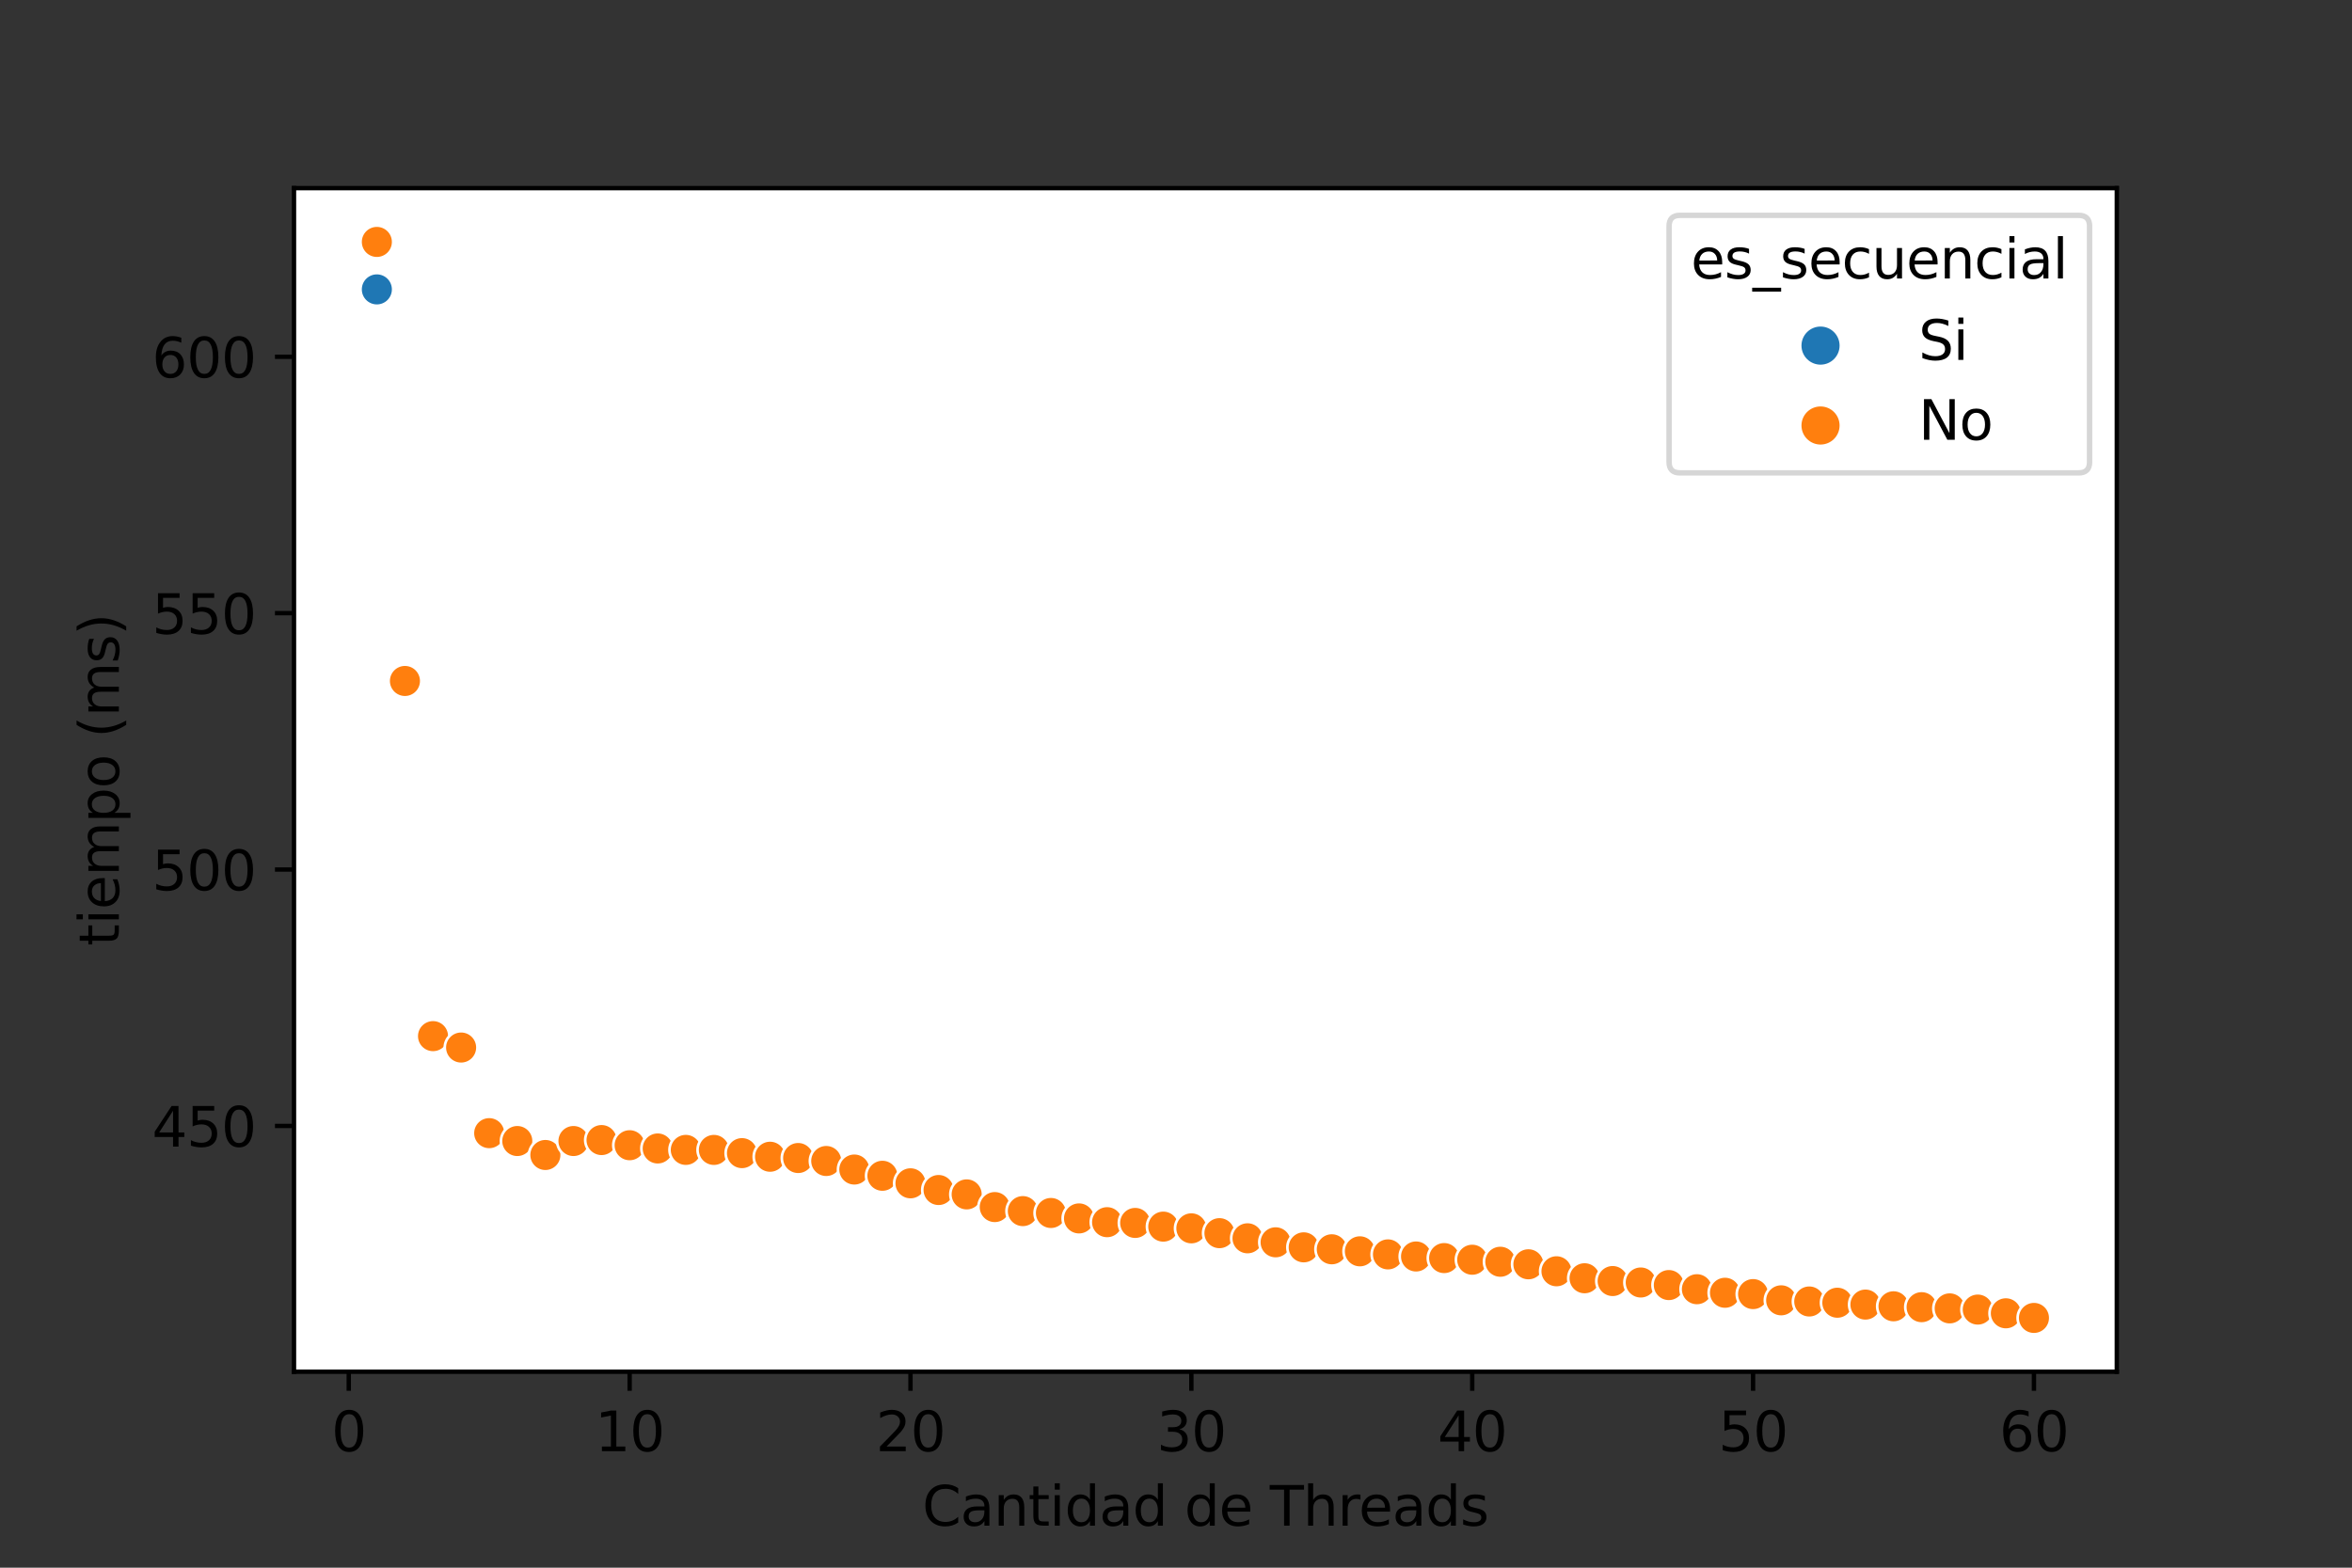 <?xml version="1.0" encoding="utf-8" standalone="no"?>
<!DOCTYPE svg PUBLIC "-//W3C//DTD SVG 1.1//EN"
  "http://www.w3.org/Graphics/SVG/1.1/DTD/svg11.dtd">
<svg height="288pt" version="1.1" viewBox="0 0 432 288" width="432pt" xmlns="http://www.w3.org/2000/svg" xmlns:xlink="http://www.w3.org/1999/xlink">
 <rect x="0" y="0" width="432" height="288" fill="#333333" stroke="none"/>
 <defs>
  <style type="text/css">*{stroke-linecap:butt;stroke-linejoin:round;}</style>
 </defs>
 <g id="figure_1">
  <g id="patch_1">
   <path d="M 0 288 
L 432 288 
L 432 0 
L 0 0 
z
" style="fill:none;"/>
  </g>
  <g id="axes_1">
   <g id="patch_2">
    <path d="M 54 252 
L 388.8 252 
L 388.8 34.56 
L 54 34.56 
z
" style="fill:#ffffff;"/>
   </g>
   <g id="PathCollection_1">
    <defs>
     <path d="M 0 3 
C 0.796 3 1.559 2.684 2.121 2.121 
C 2.684 1.559 3 0.796 3 -0 
C 3 -0.796 2.684 -1.559 2.121 -2.121 
C 1.559 -2.684 0.796 -3 0 -3 
C -0.796 -3 -1.559 -2.684 -2.121 -2.121 
C -2.684 -1.559 -3 -0.796 -3 0 
C -3 0.796 -2.684 1.559 -2.121 2.121 
C -1.559 2.684 -0.796 3 0 3 
z
" id="C0_0_9c7a5def22"/>
    </defs>
    <g clip-path="url(#p03bc41dde0)">
     <use style="fill:#1f77b4;stroke:#ffffff;stroke-width:0.48;" x="69.218" xlink:href="#C0_0_9c7a5def22" y="53.165"/>
    </g>
    <g clip-path="url(#p03bc41dde0)">
     <use style="fill:#ff7f0e;stroke:#ffffff;stroke-width:0.48;" x="69.218" xlink:href="#C0_0_9c7a5def22" y="44.444"/>
    </g>
    <g clip-path="url(#p03bc41dde0)">
     <use style="fill:#ff7f0e;stroke:#ffffff;stroke-width:0.48;" x="74.377" xlink:href="#C0_0_9c7a5def22" y="125.1"/>
    </g>
    <g clip-path="url(#p03bc41dde0)">
     <use style="fill:#ff7f0e;stroke:#ffffff;stroke-width:0.48;" x="79.536" xlink:href="#C0_0_9c7a5def22" y="190.35"/>
    </g>
    <g clip-path="url(#p03bc41dde0)">
     <use style="fill:#ff7f0e;stroke:#ffffff;stroke-width:0.48;" x="84.694" xlink:href="#C0_0_9c7a5def22" y="192.442"/>
    </g>
    <g clip-path="url(#p03bc41dde0)">
     <use style="fill:#ff7f0e;stroke:#ffffff;stroke-width:0.48;" x="89.853" xlink:href="#C0_0_9c7a5def22" y="208.173"/>
    </g>
    <g clip-path="url(#p03bc41dde0)">
     <use style="fill:#ff7f0e;stroke:#ffffff;stroke-width:0.48;" x="95.012" xlink:href="#C0_0_9c7a5def22" y="209.619"/>
    </g>
    <g clip-path="url(#p03bc41dde0)">
     <use style="fill:#ff7f0e;stroke:#ffffff;stroke-width:0.48;" x="100.17" xlink:href="#C0_0_9c7a5def22" y="212.183"/>
    </g>
    <g clip-path="url(#p03bc41dde0)">
     <use style="fill:#ff7f0e;stroke:#ffffff;stroke-width:0.48;" x="105.329" xlink:href="#C0_0_9c7a5def22" y="209.619"/>
    </g>
    <g clip-path="url(#p03bc41dde0)">
     <use style="fill:#ff7f0e;stroke:#ffffff;stroke-width:0.48;" x="110.488" xlink:href="#C0_0_9c7a5def22" y="209.441"/>
    </g>
    <g clip-path="url(#p03bc41dde0)">
     <use style="fill:#ff7f0e;stroke:#ffffff;stroke-width:0.48;" x="115.647" xlink:href="#C0_0_9c7a5def22" y="210.39"/>
    </g>
    <g clip-path="url(#p03bc41dde0)">
     <use style="fill:#ff7f0e;stroke:#ffffff;stroke-width:0.48;" x="120.805" xlink:href="#C0_0_9c7a5def22" y="210.985"/>
    </g>
    <g clip-path="url(#p03bc41dde0)">
     <use style="fill:#ff7f0e;stroke:#ffffff;stroke-width:0.48;" x="125.964" xlink:href="#C0_0_9c7a5def22" y="211.247"/>
    </g>
    <g clip-path="url(#p03bc41dde0)">
     <use style="fill:#ff7f0e;stroke:#ffffff;stroke-width:0.48;" x="131.123" xlink:href="#C0_0_9c7a5def22" y="211.252"/>
    </g>
    <g clip-path="url(#p03bc41dde0)">
     <use style="fill:#ff7f0e;stroke:#ffffff;stroke-width:0.48;" x="136.281" xlink:href="#C0_0_9c7a5def22" y="211.842"/>
    </g>
    <g clip-path="url(#p03bc41dde0)">
     <use style="fill:#ff7f0e;stroke:#ffffff;stroke-width:0.48;" x="141.44" xlink:href="#C0_0_9c7a5def22" y="212.506"/>
    </g>
    <g clip-path="url(#p03bc41dde0)">
     <use style="fill:#ff7f0e;stroke:#ffffff;stroke-width:0.48;" x="146.599" xlink:href="#C0_0_9c7a5def22" y="212.741"/>
    </g>
    <g clip-path="url(#p03bc41dde0)">
     <use style="fill:#ff7f0e;stroke:#ffffff;stroke-width:0.48;" x="151.757" xlink:href="#C0_0_9c7a5def22" y="213.286"/>
    </g>
    <g clip-path="url(#p03bc41dde0)">
     <use style="fill:#ff7f0e;stroke:#ffffff;stroke-width:0.48;" x="156.916" xlink:href="#C0_0_9c7a5def22" y="214.857"/>
    </g>
    <g clip-path="url(#p03bc41dde0)">
     <use style="fill:#ff7f0e;stroke:#ffffff;stroke-width:0.48;" x="162.075" xlink:href="#C0_0_9c7a5def22" y="216.002"/>
    </g>
    <g clip-path="url(#p03bc41dde0)">
     <use style="fill:#ff7f0e;stroke:#ffffff;stroke-width:0.48;" x="167.234" xlink:href="#C0_0_9c7a5def22" y="217.386"/>
    </g>
    <g clip-path="url(#p03bc41dde0)">
     <use style="fill:#ff7f0e;stroke:#ffffff;stroke-width:0.48;" x="172.392" xlink:href="#C0_0_9c7a5def22" y="218.617"/>
    </g>
    <g clip-path="url(#p03bc41dde0)">
     <use style="fill:#ff7f0e;stroke:#ffffff;stroke-width:0.48;" x="177.551" xlink:href="#C0_0_9c7a5def22" y="219.421"/>
    </g>
    <g clip-path="url(#p03bc41dde0)">
     <use style="fill:#ff7f0e;stroke:#ffffff;stroke-width:0.48;" x="182.71" xlink:href="#C0_0_9c7a5def22" y="221.753"/>
    </g>
    <g clip-path="url(#p03bc41dde0)">
     <use style="fill:#ff7f0e;stroke:#ffffff;stroke-width:0.48;" x="187.868" xlink:href="#C0_0_9c7a5def22" y="222.493"/>
    </g>
    <g clip-path="url(#p03bc41dde0)">
     <use style="fill:#ff7f0e;stroke:#ffffff;stroke-width:0.48;" x="193.027" xlink:href="#C0_0_9c7a5def22" y="222.837"/>
    </g>
    <g clip-path="url(#p03bc41dde0)">
     <use style="fill:#ff7f0e;stroke:#ffffff;stroke-width:0.48;" x="198.186" xlink:href="#C0_0_9c7a5def22" y="223.835"/>
    </g>
    <g clip-path="url(#p03bc41dde0)">
     <use style="fill:#ff7f0e;stroke:#ffffff;stroke-width:0.48;" x="203.345" xlink:href="#C0_0_9c7a5def22" y="224.528"/>
    </g>
    <g clip-path="url(#p03bc41dde0)">
     <use style="fill:#ff7f0e;stroke:#ffffff;stroke-width:0.48;" x="208.503" xlink:href="#C0_0_9c7a5def22" y="224.665"/>
    </g>
    <g clip-path="url(#p03bc41dde0)">
     <use style="fill:#ff7f0e;stroke:#ffffff;stroke-width:0.48;" x="213.662" xlink:href="#C0_0_9c7a5def22" y="225.344"/>
    </g>
    <g clip-path="url(#p03bc41dde0)">
     <use style="fill:#ff7f0e;stroke:#ffffff;stroke-width:0.48;" x="218.821" xlink:href="#C0_0_9c7a5def22" y="225.658"/>
    </g>
    <g clip-path="url(#p03bc41dde0)">
     <use style="fill:#ff7f0e;stroke:#ffffff;stroke-width:0.48;" x="223.979" xlink:href="#C0_0_9c7a5def22" y="226.545"/>
    </g>
    <g clip-path="url(#p03bc41dde0)">
     <use style="fill:#ff7f0e;stroke:#ffffff;stroke-width:0.48;" x="229.138" xlink:href="#C0_0_9c7a5def22" y="227.488"/>
    </g>
    <g clip-path="url(#p03bc41dde0)">
     <use style="fill:#ff7f0e;stroke:#ffffff;stroke-width:0.48;" x="234.297" xlink:href="#C0_0_9c7a5def22" y="228.224"/>
    </g>
    <g clip-path="url(#p03bc41dde0)">
     <use style="fill:#ff7f0e;stroke:#ffffff;stroke-width:0.48;" x="239.455" xlink:href="#C0_0_9c7a5def22" y="229.149"/>
    </g>
    <g clip-path="url(#p03bc41dde0)">
     <use style="fill:#ff7f0e;stroke:#ffffff;stroke-width:0.48;" x="244.614" xlink:href="#C0_0_9c7a5def22" y="229.508"/>
    </g>
    <g clip-path="url(#p03bc41dde0)">
     <use style="fill:#ff7f0e;stroke:#ffffff;stroke-width:0.48;" x="249.773" xlink:href="#C0_0_9c7a5def22" y="229.881"/>
    </g>
    <g clip-path="url(#p03bc41dde0)">
     <use style="fill:#ff7f0e;stroke:#ffffff;stroke-width:0.48;" x="254.932" xlink:href="#C0_0_9c7a5def22" y="230.444"/>
    </g>
    <g clip-path="url(#p03bc41dde0)">
     <use style="fill:#ff7f0e;stroke:#ffffff;stroke-width:0.48;" x="260.09" xlink:href="#C0_0_9c7a5def22" y="230.828"/>
    </g>
    <g clip-path="url(#p03bc41dde0)">
     <use style="fill:#ff7f0e;stroke:#ffffff;stroke-width:0.48;" x="265.249" xlink:href="#C0_0_9c7a5def22" y="231.123"/>
    </g>
    <g clip-path="url(#p03bc41dde0)">
     <use style="fill:#ff7f0e;stroke:#ffffff;stroke-width:0.48;" x="270.408" xlink:href="#C0_0_9c7a5def22" y="231.426"/>
    </g>
    <g clip-path="url(#p03bc41dde0)">
     <use style="fill:#ff7f0e;stroke:#ffffff;stroke-width:0.48;" x="275.566" xlink:href="#C0_0_9c7a5def22" y="231.798"/>
    </g>
    <g clip-path="url(#p03bc41dde0)">
     <use style="fill:#ff7f0e;stroke:#ffffff;stroke-width:0.48;" x="280.725" xlink:href="#C0_0_9c7a5def22" y="232.263"/>
    </g>
    <g clip-path="url(#p03bc41dde0)">
     <use style="fill:#ff7f0e;stroke:#ffffff;stroke-width:0.48;" x="285.884" xlink:href="#C0_0_9c7a5def22" y="233.546"/>
    </g>
    <g clip-path="url(#p03bc41dde0)">
     <use style="fill:#ff7f0e;stroke:#ffffff;stroke-width:0.48;" x="291.043" xlink:href="#C0_0_9c7a5def22" y="234.829"/>
    </g>
    <g clip-path="url(#p03bc41dde0)">
     <use style="fill:#ff7f0e;stroke:#ffffff;stroke-width:0.48;" x="296.201" xlink:href="#C0_0_9c7a5def22" y="235.342"/>
    </g>
    <g clip-path="url(#p03bc41dde0)">
     <use style="fill:#ff7f0e;stroke:#ffffff;stroke-width:0.48;" x="301.36" xlink:href="#C0_0_9c7a5def22" y="235.608"/>
    </g>
    <g clip-path="url(#p03bc41dde0)">
     <use style="fill:#ff7f0e;stroke:#ffffff;stroke-width:0.48;" x="306.519" xlink:href="#C0_0_9c7a5def22" y="236.08"/>
    </g>
    <g clip-path="url(#p03bc41dde0)">
     <use style="fill:#ff7f0e;stroke:#ffffff;stroke-width:0.48;" x="311.677" xlink:href="#C0_0_9c7a5def22" y="236.842"/>
    </g>
    <g clip-path="url(#p03bc41dde0)">
     <use style="fill:#ff7f0e;stroke:#ffffff;stroke-width:0.48;" x="316.836" xlink:href="#C0_0_9c7a5def22" y="237.495"/>
    </g>
    <g clip-path="url(#p03bc41dde0)">
     <use style="fill:#ff7f0e;stroke:#ffffff;stroke-width:0.48;" x="321.995" xlink:href="#C0_0_9c7a5def22" y="237.738"/>
    </g>
    <g clip-path="url(#p03bc41dde0)">
     <use style="fill:#ff7f0e;stroke:#ffffff;stroke-width:0.48;" x="327.153" xlink:href="#C0_0_9c7a5def22" y="238.883"/>
    </g>
    <g clip-path="url(#p03bc41dde0)">
     <use style="fill:#ff7f0e;stroke:#ffffff;stroke-width:0.48;" x="332.312" xlink:href="#C0_0_9c7a5def22" y="239.097"/>
    </g>
    <g clip-path="url(#p03bc41dde0)">
     <use style="fill:#ff7f0e;stroke:#ffffff;stroke-width:0.48;" x="337.471" xlink:href="#C0_0_9c7a5def22" y="239.324"/>
    </g>
    <g clip-path="url(#p03bc41dde0)">
     <use style="fill:#ff7f0e;stroke:#ffffff;stroke-width:0.48;" x="342.63" xlink:href="#C0_0_9c7a5def22" y="239.665"/>
    </g>
    <g clip-path="url(#p03bc41dde0)">
     <use style="fill:#ff7f0e;stroke:#ffffff;stroke-width:0.48;" x="347.788" xlink:href="#C0_0_9c7a5def22" y="239.98"/>
    </g>
    <g clip-path="url(#p03bc41dde0)">
     <use style="fill:#ff7f0e;stroke:#ffffff;stroke-width:0.48;" x="352.947" xlink:href="#C0_0_9c7a5def22" y="240.141"/>
    </g>
    <g clip-path="url(#p03bc41dde0)">
     <use style="fill:#ff7f0e;stroke:#ffffff;stroke-width:0.48;" x="358.106" xlink:href="#C0_0_9c7a5def22" y="240.363"/>
    </g>
    <g clip-path="url(#p03bc41dde0)">
     <use style="fill:#ff7f0e;stroke:#ffffff;stroke-width:0.48;" x="363.264" xlink:href="#C0_0_9c7a5def22" y="240.584"/>
    </g>
    <g clip-path="url(#p03bc41dde0)">
     <use style="fill:#ff7f0e;stroke:#ffffff;stroke-width:0.48;" x="368.423" xlink:href="#C0_0_9c7a5def22" y="241.267"/>
    </g>
    <g clip-path="url(#p03bc41dde0)">
     <use style="fill:#ff7f0e;stroke:#ffffff;stroke-width:0.48;" x="373.582" xlink:href="#C0_0_9c7a5def22" y="242.116"/>
    </g>
   </g>
   <g id="PathCollection_2"/>
   <g id="PathCollection_3"/>
   <g id="matplotlib.axis_1">
    <g id="xtick_1">
     <g id="line2d_1">
      <defs>
       <path d="M 0 0 
L 0 3.5 
" id="m25eb4f9a84" style="stroke:#000000;stroke-width:0.8;"/>
      </defs>
      <g>
       <use style="stroke:#000000;stroke-width:0.8;" x="64.059" xlink:href="#m25eb4f9a84" y="252"/>
      </g>
     </g>
     <g id="text_1">
      <!-- 0 -->
      <g transform="translate(60.878 266.598)scale(0.1 -0.1)">
       <defs>
        <path d="M 2034 4250 
Q 1547 4250 1301 3770 
Q 1056 3291 1056 2328 
Q 1056 1369 1301 889 
Q 1547 409 2034 409 
Q 2525 409 2770 889 
Q 3016 1369 3016 2328 
Q 3016 3291 2770 3770 
Q 2525 4250 2034 4250 
z
M 2034 4750 
Q 2819 4750 3233 4129 
Q 3647 3509 3647 2328 
Q 3647 1150 3233 529 
Q 2819 -91 2034 -91 
Q 1250 -91 836 529 
Q 422 1150 422 2328 
Q 422 3509 836 4129 
Q 1250 4750 2034 4750 
z
" id="DejaVuSans-30" transform="scale(0.016)"/>
       </defs>
       <use xlink:href="#DejaVuSans-30"/>
      </g>
     </g>
    </g>
    <g id="xtick_2">
     <g id="line2d_2">
      <g>
       <use style="stroke:#000000;stroke-width:0.8;" x="115.647" xlink:href="#m25eb4f9a84" y="252"/>
      </g>
     </g>
     <g id="text_2">
      <!-- 10 -->
      <g transform="translate(109.284 266.598)scale(0.1 -0.1)">
       <defs>
        <path d="M 794 531 
L 1825 531 
L 1825 4091 
L 703 3866 
L 703 4441 
L 1819 4666 
L 2450 4666 
L 2450 531 
L 3481 531 
L 3481 0 
L 794 0 
L 794 531 
z
" id="DejaVuSans-31" transform="scale(0.016)"/>
       </defs>
       <use xlink:href="#DejaVuSans-31"/>
       <use x="63.623" xlink:href="#DejaVuSans-30"/>
      </g>
     </g>
    </g>
    <g id="xtick_3">
     <g id="line2d_3">
      <g>
       <use style="stroke:#000000;stroke-width:0.8;" x="167.234" xlink:href="#m25eb4f9a84" y="252"/>
      </g>
     </g>
     <g id="text_3">
      <!-- 20 -->
      <g transform="translate(160.871 266.598)scale(0.1 -0.1)">
       <defs>
        <path d="M 1228 531 
L 3431 531 
L 3431 0 
L 469 0 
L 469 531 
Q 828 903 1448 1529 
Q 2069 2156 2228 2338 
Q 2531 2678 2651 2914 
Q 2772 3150 2772 3378 
Q 2772 3750 2511 3984 
Q 2250 4219 1831 4219 
Q 1534 4219 1204 4116 
Q 875 4013 500 3803 
L 500 4441 
Q 881 4594 1212 4672 
Q 1544 4750 1819 4750 
Q 2544 4750 2975 4387 
Q 3406 4025 3406 3419 
Q 3406 3131 3298 2873 
Q 3191 2616 2906 2266 
Q 2828 2175 2409 1742 
Q 1991 1309 1228 531 
z
" id="DejaVuSans-32" transform="scale(0.016)"/>
       </defs>
       <use xlink:href="#DejaVuSans-32"/>
       <use x="63.623" xlink:href="#DejaVuSans-30"/>
      </g>
     </g>
    </g>
    <g id="xtick_4">
     <g id="line2d_4">
      <g>
       <use style="stroke:#000000;stroke-width:0.8;" x="218.821" xlink:href="#m25eb4f9a84" y="252"/>
      </g>
     </g>
     <g id="text_4">
      <!-- 30 -->
      <g transform="translate(212.458 266.598)scale(0.1 -0.1)">
       <defs>
        <path d="M 2597 2516 
Q 3050 2419 3304 2112 
Q 3559 1806 3559 1356 
Q 3559 666 3084 287 
Q 2609 -91 1734 -91 
Q 1441 -91 1130 -33 
Q 819 25 488 141 
L 488 750 
Q 750 597 1062 519 
Q 1375 441 1716 441 
Q 2309 441 2620 675 
Q 2931 909 2931 1356 
Q 2931 1769 2642 2001 
Q 2353 2234 1838 2234 
L 1294 2234 
L 1294 2753 
L 1863 2753 
Q 2328 2753 2575 2939 
Q 2822 3125 2822 3475 
Q 2822 3834 2567 4026 
Q 2313 4219 1838 4219 
Q 1578 4219 1281 4162 
Q 984 4106 628 3988 
L 628 4550 
Q 988 4650 1302 4700 
Q 1616 4750 1894 4750 
Q 2613 4750 3031 4423 
Q 3450 4097 3450 3541 
Q 3450 3153 3228 2886 
Q 3006 2619 2597 2516 
z
" id="DejaVuSans-33" transform="scale(0.016)"/>
       </defs>
       <use xlink:href="#DejaVuSans-33"/>
       <use x="63.623" xlink:href="#DejaVuSans-30"/>
      </g>
     </g>
    </g>
    <g id="xtick_5">
     <g id="line2d_5">
      <g>
       <use style="stroke:#000000;stroke-width:0.8;" x="270.408" xlink:href="#m25eb4f9a84" y="252"/>
      </g>
     </g>
     <g id="text_5">
      <!-- 40 -->
      <g transform="translate(264.045 266.598)scale(0.1 -0.1)">
       <defs>
        <path d="M 2419 4116 
L 825 1625 
L 2419 1625 
L 2419 4116 
z
M 2253 4666 
L 3047 4666 
L 3047 1625 
L 3713 1625 
L 3713 1100 
L 3047 1100 
L 3047 0 
L 2419 0 
L 2419 1100 
L 313 1100 
L 313 1709 
L 2253 4666 
z
" id="DejaVuSans-34" transform="scale(0.016)"/>
       </defs>
       <use xlink:href="#DejaVuSans-34"/>
       <use x="63.623" xlink:href="#DejaVuSans-30"/>
      </g>
     </g>
    </g>
    <g id="xtick_6">
     <g id="line2d_6">
      <g>
       <use style="stroke:#000000;stroke-width:0.8;" x="321.995" xlink:href="#m25eb4f9a84" y="252"/>
      </g>
     </g>
     <g id="text_6">
      <!-- 50 -->
      <g transform="translate(315.632 266.598)scale(0.1 -0.1)">
       <defs>
        <path d="M 691 4666 
L 3169 4666 
L 3169 4134 
L 1269 4134 
L 1269 2991 
Q 1406 3038 1543 3061 
Q 1681 3084 1819 3084 
Q 2600 3084 3056 2656 
Q 3513 2228 3513 1497 
Q 3513 744 3044 326 
Q 2575 -91 1722 -91 
Q 1428 -91 1123 -41 
Q 819 9 494 109 
L 494 744 
Q 775 591 1075 516 
Q 1375 441 1709 441 
Q 2250 441 2565 725 
Q 2881 1009 2881 1497 
Q 2881 1984 2565 2268 
Q 2250 2553 1709 2553 
Q 1456 2553 1204 2497 
Q 953 2441 691 2322 
L 691 4666 
z
" id="DejaVuSans-35" transform="scale(0.016)"/>
       </defs>
       <use xlink:href="#DejaVuSans-35"/>
       <use x="63.623" xlink:href="#DejaVuSans-30"/>
      </g>
     </g>
    </g>
    <g id="xtick_7">
     <g id="line2d_7">
      <g>
       <use style="stroke:#000000;stroke-width:0.8;" x="373.582" xlink:href="#m25eb4f9a84" y="252"/>
      </g>
     </g>
     <g id="text_7">
      <!-- 60 -->
      <g transform="translate(367.219 266.598)scale(0.1 -0.1)">
       <defs>
        <path d="M 2113 2584 
Q 1688 2584 1439 2293 
Q 1191 2003 1191 1497 
Q 1191 994 1439 701 
Q 1688 409 2113 409 
Q 2538 409 2786 701 
Q 3034 994 3034 1497 
Q 3034 2003 2786 2293 
Q 2538 2584 2113 2584 
z
M 3366 4563 
L 3366 3988 
Q 3128 4100 2886 4159 
Q 2644 4219 2406 4219 
Q 1781 4219 1451 3797 
Q 1122 3375 1075 2522 
Q 1259 2794 1537 2939 
Q 1816 3084 2150 3084 
Q 2853 3084 3261 2657 
Q 3669 2231 3669 1497 
Q 3669 778 3244 343 
Q 2819 -91 2113 -91 
Q 1303 -91 875 529 
Q 447 1150 447 2328 
Q 447 3434 972 4092 
Q 1497 4750 2381 4750 
Q 2619 4750 2861 4703 
Q 3103 4656 3366 4563 
z
" id="DejaVuSans-36" transform="scale(0.016)"/>
       </defs>
       <use xlink:href="#DejaVuSans-36"/>
       <use x="63.623" xlink:href="#DejaVuSans-30"/>
      </g>
     </g>
    </g>
    <g id="text_8">
     <!-- Cantidad de Threads -->
     <g transform="translate(169.4 280.277)scale(0.1 -0.1)">
      <defs>
       <path d="M 4122 4306 
L 4122 3641 
Q 3803 3938 3442 4084 
Q 3081 4231 2675 4231 
Q 1875 4231 1450 3742 
Q 1025 3253 1025 2328 
Q 1025 1406 1450 917 
Q 1875 428 2675 428 
Q 3081 428 3442 575 
Q 3803 722 4122 1019 
L 4122 359 
Q 3791 134 3420 21 
Q 3050 -91 2638 -91 
Q 1578 -91 968 557 
Q 359 1206 359 2328 
Q 359 3453 968 4101 
Q 1578 4750 2638 4750 
Q 3056 4750 3426 4639 
Q 3797 4528 4122 4306 
z
" id="DejaVuSans-43" transform="scale(0.016)"/>
       <path d="M 2194 1759 
Q 1497 1759 1228 1600 
Q 959 1441 959 1056 
Q 959 750 1161 570 
Q 1363 391 1709 391 
Q 2188 391 2477 730 
Q 2766 1069 2766 1631 
L 2766 1759 
L 2194 1759 
z
M 3341 1997 
L 3341 0 
L 2766 0 
L 2766 531 
Q 2569 213 2275 61 
Q 1981 -91 1556 -91 
Q 1019 -91 701 211 
Q 384 513 384 1019 
Q 384 1609 779 1909 
Q 1175 2209 1959 2209 
L 2766 2209 
L 2766 2266 
Q 2766 2663 2505 2880 
Q 2244 3097 1772 3097 
Q 1472 3097 1187 3025 
Q 903 2953 641 2809 
L 641 3341 
Q 956 3463 1253 3523 
Q 1550 3584 1831 3584 
Q 2591 3584 2966 3190 
Q 3341 2797 3341 1997 
z
" id="DejaVuSans-61" transform="scale(0.016)"/>
       <path d="M 3513 2113 
L 3513 0 
L 2938 0 
L 2938 2094 
Q 2938 2591 2744 2837 
Q 2550 3084 2163 3084 
Q 1697 3084 1428 2787 
Q 1159 2491 1159 1978 
L 1159 0 
L 581 0 
L 581 3500 
L 1159 3500 
L 1159 2956 
Q 1366 3272 1645 3428 
Q 1925 3584 2291 3584 
Q 2894 3584 3203 3211 
Q 3513 2838 3513 2113 
z
" id="DejaVuSans-6e" transform="scale(0.016)"/>
       <path d="M 1172 4494 
L 1172 3500 
L 2356 3500 
L 2356 3053 
L 1172 3053 
L 1172 1153 
Q 1172 725 1289 603 
Q 1406 481 1766 481 
L 2356 481 
L 2356 0 
L 1766 0 
Q 1100 0 847 248 
Q 594 497 594 1153 
L 594 3053 
L 172 3053 
L 172 3500 
L 594 3500 
L 594 4494 
L 1172 4494 
z
" id="DejaVuSans-74" transform="scale(0.016)"/>
       <path d="M 603 3500 
L 1178 3500 
L 1178 0 
L 603 0 
L 603 3500 
z
M 603 4863 
L 1178 4863 
L 1178 4134 
L 603 4134 
L 603 4863 
z
" id="DejaVuSans-69" transform="scale(0.016)"/>
       <path d="M 2906 2969 
L 2906 4863 
L 3481 4863 
L 3481 0 
L 2906 0 
L 2906 525 
Q 2725 213 2448 61 
Q 2172 -91 1784 -91 
Q 1150 -91 751 415 
Q 353 922 353 1747 
Q 353 2572 751 3078 
Q 1150 3584 1784 3584 
Q 2172 3584 2448 3432 
Q 2725 3281 2906 2969 
z
M 947 1747 
Q 947 1113 1208 752 
Q 1469 391 1925 391 
Q 2381 391 2643 752 
Q 2906 1113 2906 1747 
Q 2906 2381 2643 2742 
Q 2381 3103 1925 3103 
Q 1469 3103 1208 2742 
Q 947 2381 947 1747 
z
" id="DejaVuSans-64" transform="scale(0.016)"/>
       <path id="DejaVuSans-20" transform="scale(0.016)"/>
       <path d="M 3597 1894 
L 3597 1613 
L 953 1613 
Q 991 1019 1311 708 
Q 1631 397 2203 397 
Q 2534 397 2845 478 
Q 3156 559 3463 722 
L 3463 178 
Q 3153 47 2828 -22 
Q 2503 -91 2169 -91 
Q 1331 -91 842 396 
Q 353 884 353 1716 
Q 353 2575 817 3079 
Q 1281 3584 2069 3584 
Q 2775 3584 3186 3129 
Q 3597 2675 3597 1894 
z
M 3022 2063 
Q 3016 2534 2758 2815 
Q 2500 3097 2075 3097 
Q 1594 3097 1305 2825 
Q 1016 2553 972 2059 
L 3022 2063 
z
" id="DejaVuSans-65" transform="scale(0.016)"/>
       <path d="M -19 4666 
L 3928 4666 
L 3928 4134 
L 2272 4134 
L 2272 0 
L 1638 0 
L 1638 4134 
L -19 4134 
L -19 4666 
z
" id="DejaVuSans-54" transform="scale(0.016)"/>
       <path d="M 3513 2113 
L 3513 0 
L 2938 0 
L 2938 2094 
Q 2938 2591 2744 2837 
Q 2550 3084 2163 3084 
Q 1697 3084 1428 2787 
Q 1159 2491 1159 1978 
L 1159 0 
L 581 0 
L 581 4863 
L 1159 4863 
L 1159 2956 
Q 1366 3272 1645 3428 
Q 1925 3584 2291 3584 
Q 2894 3584 3203 3211 
Q 3513 2838 3513 2113 
z
" id="DejaVuSans-68" transform="scale(0.016)"/>
       <path d="M 2631 2963 
Q 2534 3019 2420 3045 
Q 2306 3072 2169 3072 
Q 1681 3072 1420 2755 
Q 1159 2438 1159 1844 
L 1159 0 
L 581 0 
L 581 3500 
L 1159 3500 
L 1159 2956 
Q 1341 3275 1631 3429 
Q 1922 3584 2338 3584 
Q 2397 3584 2469 3576 
Q 2541 3569 2628 3553 
L 2631 2963 
z
" id="DejaVuSans-72" transform="scale(0.016)"/>
       <path d="M 2834 3397 
L 2834 2853 
Q 2591 2978 2328 3040 
Q 2066 3103 1784 3103 
Q 1356 3103 1142 2972 
Q 928 2841 928 2578 
Q 928 2378 1081 2264 
Q 1234 2150 1697 2047 
L 1894 2003 
Q 2506 1872 2764 1633 
Q 3022 1394 3022 966 
Q 3022 478 2636 193 
Q 2250 -91 1575 -91 
Q 1294 -91 989 -36 
Q 684 19 347 128 
L 347 722 
Q 666 556 975 473 
Q 1284 391 1588 391 
Q 1994 391 2212 530 
Q 2431 669 2431 922 
Q 2431 1156 2273 1281 
Q 2116 1406 1581 1522 
L 1381 1569 
Q 847 1681 609 1914 
Q 372 2147 372 2553 
Q 372 3047 722 3315 
Q 1072 3584 1716 3584 
Q 2034 3584 2315 3537 
Q 2597 3491 2834 3397 
z
" id="DejaVuSans-73" transform="scale(0.016)"/>
      </defs>
      <use xlink:href="#DejaVuSans-43"/>
      <use x="69.824" xlink:href="#DejaVuSans-61"/>
      <use x="131.104" xlink:href="#DejaVuSans-6e"/>
      <use x="194.482" xlink:href="#DejaVuSans-74"/>
      <use x="233.691" xlink:href="#DejaVuSans-69"/>
      <use x="261.475" xlink:href="#DejaVuSans-64"/>
      <use x="324.951" xlink:href="#DejaVuSans-61"/>
      <use x="386.23" xlink:href="#DejaVuSans-64"/>
      <use x="449.707" xlink:href="#DejaVuSans-20"/>
      <use x="481.494" xlink:href="#DejaVuSans-64"/>
      <use x="544.971" xlink:href="#DejaVuSans-65"/>
      <use x="606.494" xlink:href="#DejaVuSans-20"/>
      <use x="638.281" xlink:href="#DejaVuSans-54"/>
      <use x="699.365" xlink:href="#DejaVuSans-68"/>
      <use x="762.744" xlink:href="#DejaVuSans-72"/>
      <use x="801.607" xlink:href="#DejaVuSans-65"/>
      <use x="863.131" xlink:href="#DejaVuSans-61"/>
      <use x="924.41" xlink:href="#DejaVuSans-64"/>
      <use x="987.887" xlink:href="#DejaVuSans-73"/>
     </g>
    </g>
   </g>
   <g id="matplotlib.axis_2">
    <g id="ytick_1">
     <g id="line2d_8">
      <defs>
       <path d="M 0 0 
L -3.5 0 
" id="mc18efce3c4" style="stroke:#000000;stroke-width:0.8;"/>
      </defs>
      <g>
       <use style="stroke:#000000;stroke-width:0.8;" x="54" xlink:href="#mc18efce3c4" y="206.846"/>
      </g>
     </g>
     <g id="text_9">
      <!-- 450 -->
      <g transform="translate(27.913 210.645)scale(0.1 -0.1)">
       <use xlink:href="#DejaVuSans-34"/>
       <use x="63.623" xlink:href="#DejaVuSans-35"/>
       <use x="127.246" xlink:href="#DejaVuSans-30"/>
      </g>
     </g>
    </g>
    <g id="ytick_2">
     <g id="line2d_9">
      <g>
       <use style="stroke:#000000;stroke-width:0.8;" x="54" xlink:href="#mc18efce3c4" y="159.745"/>
      </g>
     </g>
     <g id="text_10">
      <!-- 500 -->
      <g transform="translate(27.913 163.545)scale(0.1 -0.1)">
       <use xlink:href="#DejaVuSans-35"/>
       <use x="63.623" xlink:href="#DejaVuSans-30"/>
       <use x="127.246" xlink:href="#DejaVuSans-30"/>
      </g>
     </g>
    </g>
    <g id="ytick_3">
     <g id="line2d_10">
      <g>
       <use style="stroke:#000000;stroke-width:0.8;" x="54" xlink:href="#mc18efce3c4" y="112.645"/>
      </g>
     </g>
     <g id="text_11">
      <!-- 550 -->
      <g transform="translate(27.913 116.444)scale(0.1 -0.1)">
       <use xlink:href="#DejaVuSans-35"/>
       <use x="63.623" xlink:href="#DejaVuSans-35"/>
       <use x="127.246" xlink:href="#DejaVuSans-30"/>
      </g>
     </g>
    </g>
    <g id="ytick_4">
     <g id="line2d_11">
      <g>
       <use style="stroke:#000000;stroke-width:0.8;" x="54" xlink:href="#mc18efce3c4" y="65.545"/>
      </g>
     </g>
     <g id="text_12">
      <!-- 600 -->
      <g transform="translate(27.913 69.344)scale(0.1 -0.1)">
       <use xlink:href="#DejaVuSans-36"/>
       <use x="63.623" xlink:href="#DejaVuSans-30"/>
       <use x="127.246" xlink:href="#DejaVuSans-30"/>
      </g>
     </g>
    </g>
    <g id="text_13">
     <!-- tiempo (ms) -->
     <g transform="translate(21.833 173.775)rotate(-90)scale(0.1 -0.1)">
      <defs>
       <path d="M 3328 2828 
Q 3544 3216 3844 3400 
Q 4144 3584 4550 3584 
Q 5097 3584 5394 3201 
Q 5691 2819 5691 2113 
L 5691 0 
L 5113 0 
L 5113 2094 
Q 5113 2597 4934 2840 
Q 4756 3084 4391 3084 
Q 3944 3084 3684 2787 
Q 3425 2491 3425 1978 
L 3425 0 
L 2847 0 
L 2847 2094 
Q 2847 2600 2669 2842 
Q 2491 3084 2119 3084 
Q 1678 3084 1418 2786 
Q 1159 2488 1159 1978 
L 1159 0 
L 581 0 
L 581 3500 
L 1159 3500 
L 1159 2956 
Q 1356 3278 1631 3431 
Q 1906 3584 2284 3584 
Q 2666 3584 2933 3390 
Q 3200 3197 3328 2828 
z
" id="DejaVuSans-6d" transform="scale(0.016)"/>
       <path d="M 1159 525 
L 1159 -1331 
L 581 -1331 
L 581 3500 
L 1159 3500 
L 1159 2969 
Q 1341 3281 1617 3432 
Q 1894 3584 2278 3584 
Q 2916 3584 3314 3078 
Q 3713 2572 3713 1747 
Q 3713 922 3314 415 
Q 2916 -91 2278 -91 
Q 1894 -91 1617 61 
Q 1341 213 1159 525 
z
M 3116 1747 
Q 3116 2381 2855 2742 
Q 2594 3103 2138 3103 
Q 1681 3103 1420 2742 
Q 1159 2381 1159 1747 
Q 1159 1113 1420 752 
Q 1681 391 2138 391 
Q 2594 391 2855 752 
Q 3116 1113 3116 1747 
z
" id="DejaVuSans-70" transform="scale(0.016)"/>
       <path d="M 1959 3097 
Q 1497 3097 1228 2736 
Q 959 2375 959 1747 
Q 959 1119 1226 758 
Q 1494 397 1959 397 
Q 2419 397 2687 759 
Q 2956 1122 2956 1747 
Q 2956 2369 2687 2733 
Q 2419 3097 1959 3097 
z
M 1959 3584 
Q 2709 3584 3137 3096 
Q 3566 2609 3566 1747 
Q 3566 888 3137 398 
Q 2709 -91 1959 -91 
Q 1206 -91 779 398 
Q 353 888 353 1747 
Q 353 2609 779 3096 
Q 1206 3584 1959 3584 
z
" id="DejaVuSans-6f" transform="scale(0.016)"/>
       <path d="M 1984 4856 
Q 1566 4138 1362 3434 
Q 1159 2731 1159 2009 
Q 1159 1288 1364 580 
Q 1569 -128 1984 -844 
L 1484 -844 
Q 1016 -109 783 600 
Q 550 1309 550 2009 
Q 550 2706 781 3412 
Q 1013 4119 1484 4856 
L 1984 4856 
z
" id="DejaVuSans-28" transform="scale(0.016)"/>
       <path d="M 513 4856 
L 1013 4856 
Q 1481 4119 1714 3412 
Q 1947 2706 1947 2009 
Q 1947 1309 1714 600 
Q 1481 -109 1013 -844 
L 513 -844 
Q 928 -128 1133 580 
Q 1338 1288 1338 2009 
Q 1338 2731 1133 3434 
Q 928 4138 513 4856 
z
" id="DejaVuSans-29" transform="scale(0.016)"/>
      </defs>
      <use xlink:href="#DejaVuSans-74"/>
      <use x="39.209" xlink:href="#DejaVuSans-69"/>
      <use x="66.992" xlink:href="#DejaVuSans-65"/>
      <use x="128.516" xlink:href="#DejaVuSans-6d"/>
      <use x="225.928" xlink:href="#DejaVuSans-70"/>
      <use x="289.404" xlink:href="#DejaVuSans-6f"/>
      <use x="350.586" xlink:href="#DejaVuSans-20"/>
      <use x="382.373" xlink:href="#DejaVuSans-28"/>
      <use x="421.387" xlink:href="#DejaVuSans-6d"/>
      <use x="518.799" xlink:href="#DejaVuSans-73"/>
      <use x="570.898" xlink:href="#DejaVuSans-29"/>
     </g>
    </g>
   </g>
   <g id="patch_3">
    <path d="M 54 252 
L 54 34.56 
" style="fill:none;stroke:#000000;stroke-linecap:square;stroke-linejoin:miter;stroke-width:0.8;"/>
   </g>
   <g id="patch_4">
    <path d="M 388.8 252 
L 388.8 34.56 
" style="fill:none;stroke:#000000;stroke-linecap:square;stroke-linejoin:miter;stroke-width:0.8;"/>
   </g>
   <g id="patch_5">
    <path d="M 54 252 
L 388.8 252 
" style="fill:none;stroke:#000000;stroke-linecap:square;stroke-linejoin:miter;stroke-width:0.8;"/>
   </g>
   <g id="patch_6">
    <path d="M 54 34.56 
L 388.8 34.56 
" style="fill:none;stroke:#000000;stroke-linecap:square;stroke-linejoin:miter;stroke-width:0.8;"/>
   </g>
   <g id="legend_1">
    <g id="patch_7">
     <path d="M 308.566 86.873 
L 381.8 86.873 
Q 383.8 86.873 383.8 84.873 
L 383.8 41.56 
Q 383.8 39.56 381.8 39.56 
L 308.566 39.56 
Q 306.566 39.56 306.566 41.56 
L 306.566 84.873 
Q 306.566 86.873 308.566 86.873 
z
" style="fill:#ffffff;opacity:0.8;stroke:#cccccc;stroke-linejoin:miter;"/>
    </g>
    <g id="text_14">
     <!-- es_secuencial -->
     <g transform="translate(310.566 51.158)scale(0.1 -0.1)">
      <defs>
       <path d="M 3263 -1063 
L 3263 -1509 
L -63 -1509 
L -63 -1063 
L 3263 -1063 
z
" id="DejaVuSans-5f" transform="scale(0.016)"/>
       <path d="M 3122 3366 
L 3122 2828 
Q 2878 2963 2633 3030 
Q 2388 3097 2138 3097 
Q 1578 3097 1268 2742 
Q 959 2388 959 1747 
Q 959 1106 1268 751 
Q 1578 397 2138 397 
Q 2388 397 2633 464 
Q 2878 531 3122 666 
L 3122 134 
Q 2881 22 2623 -34 
Q 2366 -91 2075 -91 
Q 1284 -91 818 406 
Q 353 903 353 1747 
Q 353 2603 823 3093 
Q 1294 3584 2113 3584 
Q 2378 3584 2631 3529 
Q 2884 3475 3122 3366 
z
" id="DejaVuSans-63" transform="scale(0.016)"/>
       <path d="M 544 1381 
L 544 3500 
L 1119 3500 
L 1119 1403 
Q 1119 906 1312 657 
Q 1506 409 1894 409 
Q 2359 409 2629 706 
Q 2900 1003 2900 1516 
L 2900 3500 
L 3475 3500 
L 3475 0 
L 2900 0 
L 2900 538 
Q 2691 219 2414 64 
Q 2138 -91 1772 -91 
Q 1169 -91 856 284 
Q 544 659 544 1381 
z
M 1991 3584 
L 1991 3584 
z
" id="DejaVuSans-75" transform="scale(0.016)"/>
       <path d="M 603 4863 
L 1178 4863 
L 1178 0 
L 603 0 
L 603 4863 
z
" id="DejaVuSans-6c" transform="scale(0.016)"/>
      </defs>
      <use xlink:href="#DejaVuSans-65"/>
      <use x="61.523" xlink:href="#DejaVuSans-73"/>
      <use x="113.623" xlink:href="#DejaVuSans-5f"/>
      <use x="163.623" xlink:href="#DejaVuSans-73"/>
      <use x="215.723" xlink:href="#DejaVuSans-65"/>
      <use x="277.246" xlink:href="#DejaVuSans-63"/>
      <use x="332.227" xlink:href="#DejaVuSans-75"/>
      <use x="395.605" xlink:href="#DejaVuSans-65"/>
      <use x="457.129" xlink:href="#DejaVuSans-6e"/>
      <use x="520.508" xlink:href="#DejaVuSans-63"/>
      <use x="575.488" xlink:href="#DejaVuSans-69"/>
      <use x="603.271" xlink:href="#DejaVuSans-61"/>
      <use x="664.551" xlink:href="#DejaVuSans-6c"/>
     </g>
    </g>
    <g id="PathCollection_4">
     <defs>
      <path d="M 0 3 
C 0.796 3 1.559 2.684 2.121 2.121 
C 2.684 1.559 3 0.796 3 0 
C 3 -0.796 2.684 -1.559 2.121 -2.121 
C 1.559 -2.684 0.796 -3 0 -3 
C -0.796 -3 -1.559 -2.684 -2.121 -2.121 
C -2.684 -1.559 -3 -0.796 -3 0 
C -3 0.796 -2.684 1.559 -2.121 2.121 
C -1.559 2.684 -0.796 3 0 3 
z
" id="m832f1090f1" style="stroke:#1f77b4;"/>
     </defs>
     <g>
      <use style="fill:#1f77b4;stroke:#1f77b4;" x="334.383" xlink:href="#m832f1090f1" y="63.49"/>
     </g>
    </g>
    <g id="text_15">
     <!-- Si -->
     <g transform="translate(352.383 66.115)scale(0.1 -0.1)">
      <defs>
       <path d="M 3425 4513 
L 3425 3897 
Q 3066 4069 2747 4153 
Q 2428 4238 2131 4238 
Q 1616 4238 1336 4038 
Q 1056 3838 1056 3469 
Q 1056 3159 1242 3001 
Q 1428 2844 1947 2747 
L 2328 2669 
Q 3034 2534 3370 2195 
Q 3706 1856 3706 1288 
Q 3706 609 3251 259 
Q 2797 -91 1919 -91 
Q 1588 -91 1214 -16 
Q 841 59 441 206 
L 441 856 
Q 825 641 1194 531 
Q 1563 422 1919 422 
Q 2459 422 2753 634 
Q 3047 847 3047 1241 
Q 3047 1584 2836 1778 
Q 2625 1972 2144 2069 
L 1759 2144 
Q 1053 2284 737 2584 
Q 422 2884 422 3419 
Q 422 4038 858 4394 
Q 1294 4750 2059 4750 
Q 2388 4750 2728 4690 
Q 3069 4631 3425 4513 
z
" id="DejaVuSans-53" transform="scale(0.016)"/>
      </defs>
      <use xlink:href="#DejaVuSans-53"/>
      <use x="63.477" xlink:href="#DejaVuSans-69"/>
     </g>
    </g>
    <g id="PathCollection_5">
     <defs>
      <path d="M 0 3 
C 0.796 3 1.559 2.684 2.121 2.121 
C 2.684 1.559 3 0.796 3 0 
C 3 -0.796 2.684 -1.559 2.121 -2.121 
C 1.559 -2.684 0.796 -3 0 -3 
C -0.796 -3 -1.559 -2.684 -2.121 -2.121 
C -2.684 -1.559 -3 -0.796 -3 0 
C -3 0.796 -2.684 1.559 -2.121 2.121 
C -1.559 2.684 -0.796 3 0 3 
z
" id="mc59a9905f7" style="stroke:#ff7f0e;"/>
     </defs>
     <g>
      <use style="fill:#ff7f0e;stroke:#ff7f0e;" x="334.383" xlink:href="#mc59a9905f7" y="78.168"/>
     </g>
    </g>
    <g id="text_16">
     <!-- No -->
     <g transform="translate(352.383 80.793)scale(0.1 -0.1)">
      <defs>
       <path d="M 628 4666 
L 1478 4666 
L 3547 763 
L 3547 4666 
L 4159 4666 
L 4159 0 
L 3309 0 
L 1241 3903 
L 1241 0 
L 628 0 
L 628 4666 
z
" id="DejaVuSans-4e" transform="scale(0.016)"/>
      </defs>
      <use xlink:href="#DejaVuSans-4e"/>
      <use x="74.805" xlink:href="#DejaVuSans-6f"/>
     </g>
    </g>
   </g>
  </g>
 </g>
 <defs>
  <clipPath id="p03bc41dde0">
   <rect height="217.44" width="334.8" x="54" y="34.56"/>
  </clipPath>
 </defs>
</svg>
